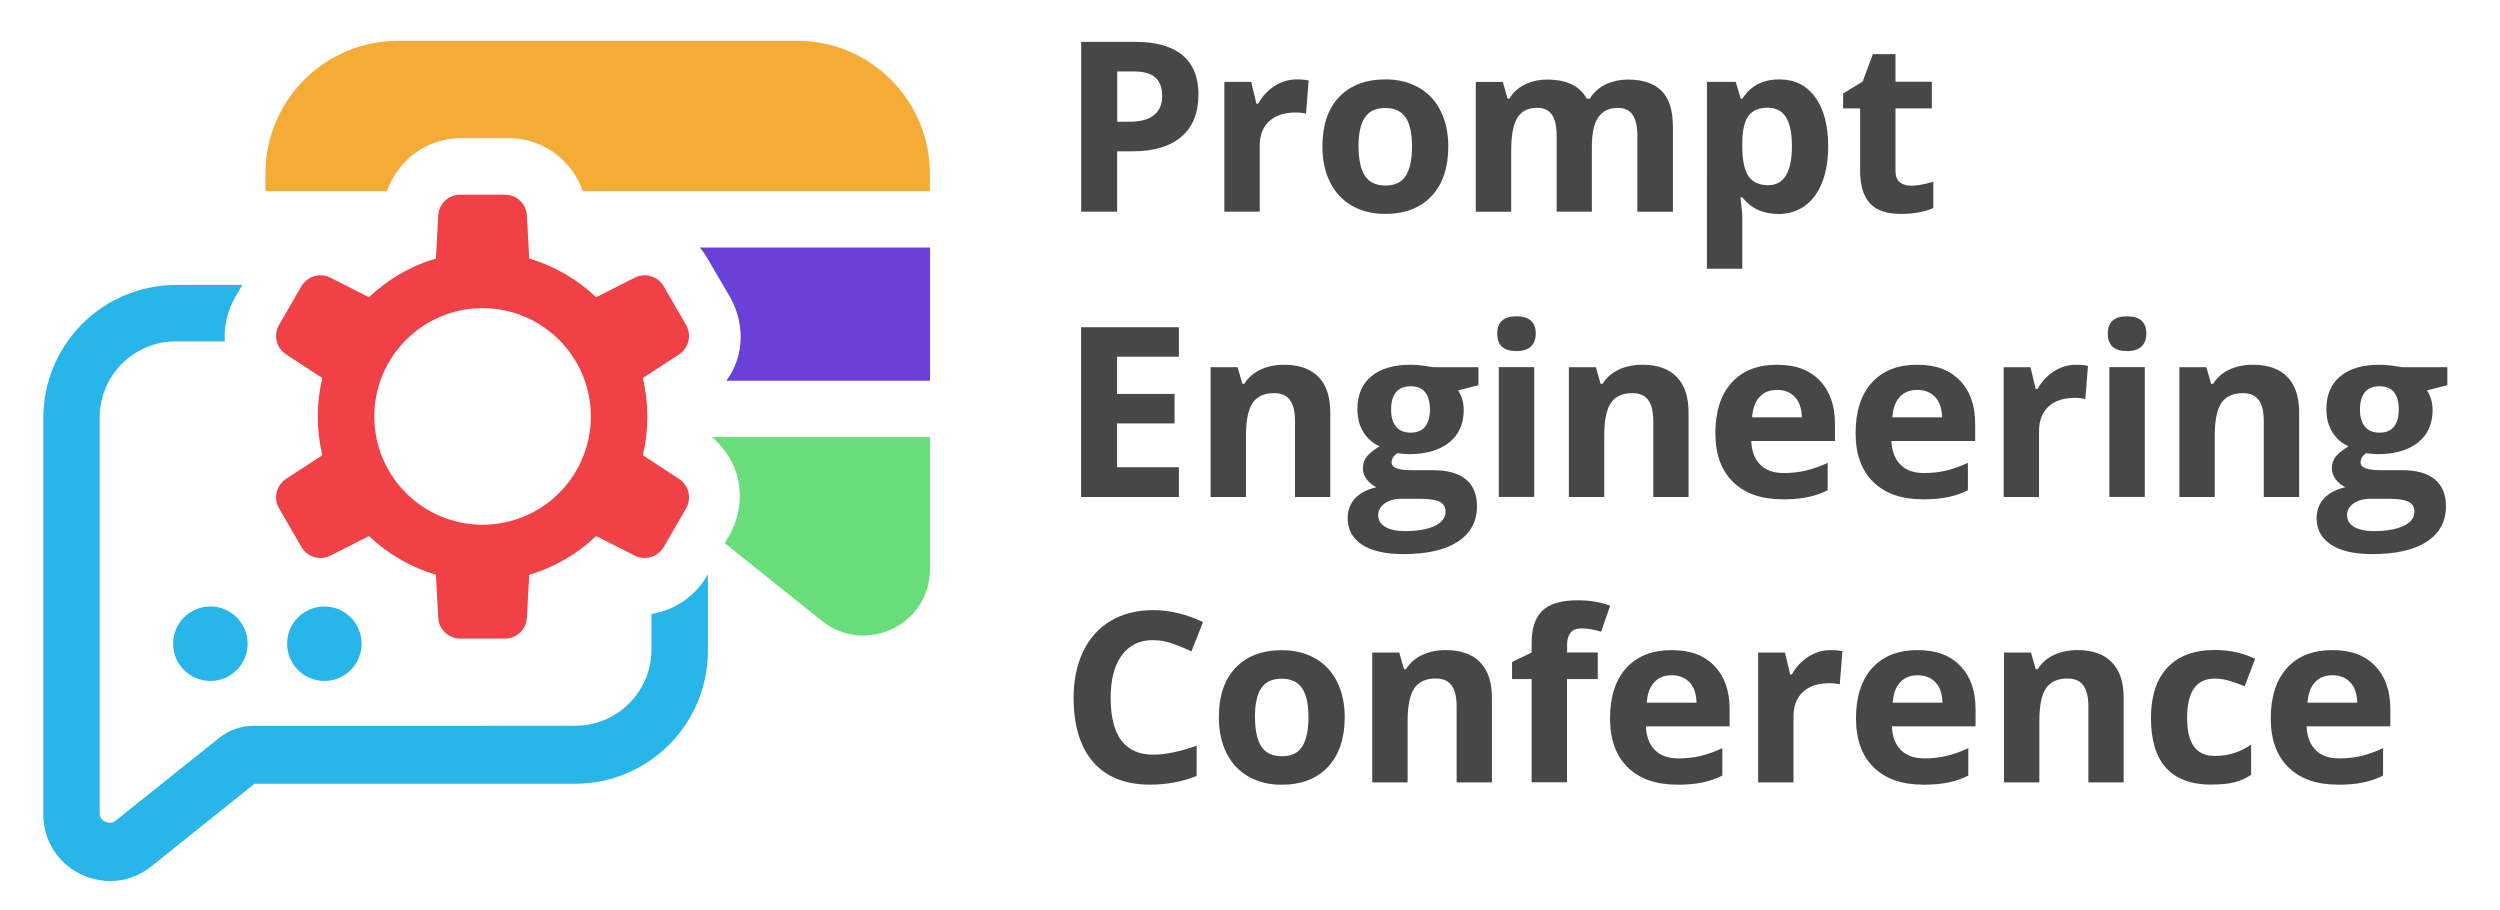 <?xml version="1.0" encoding="UTF-8"?><svg id="a" xmlns="http://www.w3.org/2000/svg" viewBox="0 0 254.42 92.63"><defs><style>.b{fill:#f4ac36;}.c{fill:#6b40d8;}.d{fill:#474748;}.e{fill:#ef4146;}.f{fill:#27b5ea;}.g{fill:#68de7a;}</style></defs><path class="c" d="m72,26.31l2.24,3.83s.01.02.02.03c.87,1.51,1.24,3.2,1.08,4.88-.13,1.35-.62,2.6-1.42,3.7h20.73v-13.56h-23.43c.29.35.55.72.78,1.13Z"/><path class="b" d="m81.12,4.15h-40.59c-7.47,0-13.52,6.06-13.52,13.52v1.78h12.37c.43-1.23,1.14-2.32,2.09-3.23,1.48-1.4,3.43-2.16,5.48-2.16h4.8c2.08,0,4.03.78,5.51,2.2.93.89,1.62,1.98,2.04,3.19h35.33v-1.78c0-7.47-6.06-13.52-13.52-13.52Z"/><path class="g" d="m72.59,44.61c1.55,1.38,2.47,3.13,2.66,5.07.17,1.69-.2,3.38-1.08,4.9,0,0-.01.02-.02.03l-.39.67,9.89,7.91c4.43,3.54,10.99.39,10.99-5.28v-13.43h-22.2c.05.04.1.08.15.13Z"/><path class="f" d="m71.98,58.56c-.92,1.59-2.29,2.78-3.97,3.45-.56.22-1.13.38-1.71.47v3.62c0,4.29-3.48,7.76-7.76,7.76H25.87c-1.31,0-2.58.44-3.6,1.26l-10.49,8.39c-.2.16-.39.23-.6.23-.01,0-1.04-.04-1.04-1.01v-40.23c0-4.29,3.48-7.76,7.76-7.76h4.98c-.1-1.58.28-3.16,1.1-4.58,0,0,.01-.02.02-.03l.66-1.13h-6.73c-7.47,0-13.52,6.06-13.52,13.52v40.36c0,4.02,3.3,6.78,6.8,6.78,1.44,0,2.91-.46,4.2-1.5l10.49-8.4h32.62c7.47,0,13.52-6.06,13.52-13.52v-7.79l-.06.1Z"/><circle class="f" cx="21.41" cy="65.51" r="3.79"/><circle class="f" cx="33.01" cy="65.51" r="3.79"/><path class="e" d="m69.1,48.73l-3.68-2.4c.3-1.26.46-2.58.46-3.93s-.16-2.67-.46-3.93l3.68-2.4c1-.65,1.32-1.97.72-3l-2.27-3.93c-.6-1.03-1.9-1.42-2.96-.88l-3.92,1.99c-1.9-1.81-4.23-3.17-6.81-3.94l-.24-4.38c-.06-1.19-1.05-2.12-2.24-2.12h-4.54c-1.19,0-2.18.93-2.24,2.12l-.24,4.38c-2.58.76-4.91,2.13-6.81,3.94l-3.92-1.99c-1.06-.54-2.36-.15-2.96.88l-2.27,3.93c-.6,1.03-.28,2.35.72,3l3.68,2.4c-.3,1.26-.46,2.58-.46,3.93s.16,2.67.46,3.93l-3.68,2.4c-1,.65-1.32,1.97-.72,3l2.27,3.93c.6,1.03,1.9,1.42,2.96.88l3.92-1.99c1.9,1.81,4.23,3.17,6.81,3.94l.24,4.38c.06,1.19,1.05,2.12,2.24,2.12h4.54c1.19,0,2.18-.93,2.24-2.12l.24-4.38c2.58-.76,4.91-2.13,6.81-3.94l3.92,1.99c1.06.54,2.36.15,2.96-.88l2.27-3.93c.6-1.03.28-2.35-.72-3Zm-19.99,4.67c-6.09,0-11.02-4.94-11.02-11.02s4.94-11.02,11.02-11.02,11.02,4.94,11.02,11.02-4.94,11.02-11.02,11.02Z"/><path class="d" d="m121.96,9.65c0,1.86-.58,3.28-1.74,4.27-1.16.99-2.81,1.48-4.96,1.48h-1.57v6.14h-3.66V4.26h5.52c2.1,0,3.69.45,4.78,1.35,1.09.9,1.64,2.25,1.64,4.04Zm-8.27,2.74h1.21c1.13,0,1.97-.22,2.53-.67.56-.45.84-1.09.84-1.94s-.23-1.49-.7-1.9c-.47-.41-1.2-.61-2.2-.61h-1.67v5.13Z"/><path class="d" d="m131.96,8.08c.49,0,.89.04,1.22.11l-.27,3.38c-.29-.08-.65-.12-1.06-.12-1.15,0-2.05.3-2.69.89s-.96,1.42-.96,2.48v6.72h-3.6v-13.21h2.73l.53,2.22h.18c.41-.74.96-1.34,1.66-1.79s1.46-.68,2.27-.68Z"/><path class="d" d="m147.39,14.91c0,2.15-.57,3.83-1.7,5.04-1.13,1.21-2.71,1.82-4.74,1.82-1.27,0-2.39-.28-3.36-.83-.97-.56-1.71-1.35-2.23-2.39-.52-1.04-.78-2.25-.78-3.64,0-2.16.56-3.84,1.69-5.03s2.71-1.8,4.75-1.8c1.27,0,2.39.28,3.36.83.97.55,1.71,1.34,2.23,2.38s.78,2.24.78,3.63Zm-9.13,0c0,1.31.21,2.3.64,2.97.43.67,1.13,1,2.1,1s1.65-.33,2.07-1,.63-1.66.63-2.97-.21-2.29-.64-2.94c-.43-.65-1.12-.98-2.09-.98s-1.65.33-2.08.98c-.43.65-.64,1.63-.64,2.95Z"/><path class="d" d="m162.02,21.54h-3.6v-7.72c0-.95-.16-1.67-.48-2.14s-.82-.71-1.51-.71c-.92,0-1.59.34-2.01,1.02-.42.68-.63,1.79-.63,3.34v6.22h-3.6v-13.21h2.75l.48,1.69h.2c.35-.61.87-1.08,1.54-1.42s1.44-.51,2.3-.51c1.98,0,3.32.65,4.02,1.94h.32c.35-.61.88-1.09,1.57-1.43s1.47-.51,2.33-.51c1.5,0,2.63.38,3.4,1.15.77.77,1.15,2,1.15,3.69v8.61h-3.62v-7.72c0-.95-.16-1.67-.48-2.14-.32-.48-.82-.71-1.51-.71-.88,0-1.54.32-1.98.95-.44.63-.66,1.63-.66,3v6.63Z"/><path class="d" d="m180.96,21.77c-1.55,0-2.77-.56-3.65-1.69h-.19c.13,1.1.19,1.74.19,1.92v5.35h-3.6V8.33h2.93l.51,1.71h.17c.84-1.31,2.09-1.96,3.75-1.96,1.56,0,2.78.6,3.66,1.81s1.32,2.88,1.32,5.02c0,1.41-.21,2.63-.62,3.67s-1,1.83-1.77,2.38c-.76.54-1.66.82-2.69.82Zm-1.06-10.81c-.89,0-1.54.27-1.95.82-.41.55-.62,1.45-.64,2.71v.39c0,1.42.21,2.43.63,3.05.42.61,1.09.92,2,.92,1.61,0,2.42-1.33,2.42-3.99,0-1.3-.2-2.27-.6-2.92-.4-.65-1.02-.98-1.87-.98Z"/><path class="d" d="m194.48,18.9c.63,0,1.39-.14,2.27-.41v2.68c-.9.4-2,.6-3.31.6-1.44,0-2.49-.36-3.15-1.09-.66-.73-.99-1.82-.99-3.28v-6.37h-1.73v-1.52l1.99-1.21,1.04-2.79h2.3v2.81h3.7v2.71h-3.7v6.37c0,.51.14.89.43,1.13s.67.37,1.14.37Z"/><path class="d" d="m119.97,50.58h-9.95v-17.28h9.95v3h-6.29v3.79h5.85v3h-5.85v4.46h6.29v3.02Z"/><path class="d" d="m135.39,50.58h-3.6v-7.72c0-.95-.17-1.67-.51-2.14-.34-.48-.88-.71-1.62-.71-1.01,0-1.74.34-2.19,1.01-.45.67-.67,1.79-.67,3.35v6.21h-3.6v-13.21h2.75l.48,1.69h.2c.4-.64.96-1.12,1.66-1.45.71-.33,1.51-.49,2.4-.49,1.54,0,2.7.42,3.5,1.25s1.19,2.03,1.19,3.6v8.61Z"/><path class="d" d="m150.46,37.37v1.83l-2.07.53c.38.59.57,1.25.57,1.99,0,1.42-.49,2.52-1.48,3.31-.99.79-2.36,1.19-4.12,1.19l-.65-.04-.53-.06c-.37.28-.56.6-.56.95,0,.52.66.78,1.99.78h2.25c1.45,0,2.55.31,3.31.93.76.62,1.14,1.54,1.14,2.74,0,1.54-.64,2.74-1.93,3.59-1.29.85-3.14,1.28-5.55,1.28-1.84,0-3.25-.32-4.22-.96-.97-.64-1.46-1.54-1.46-2.7,0-.79.25-1.46.74-2,.5-.54,1.22-.92,2.19-1.15-.37-.16-.69-.42-.97-.77s-.41-.74-.41-1.14c0-.5.15-.92.44-1.26.29-.33.71-.66,1.26-.99-.69-.3-1.24-.78-1.65-1.44-.41-.66-.61-1.44-.61-2.34,0-1.44.47-2.56,1.41-3.34.94-.79,2.28-1.18,4.02-1.18.37,0,.81.03,1.32.1.51.07.83.12.98.15h4.61Zm-10.2,15.08c0,.5.24.89.71,1.17s1.14.43,2,.43c1.29,0,2.3-.18,3.04-.53.73-.35,1.1-.84,1.1-1.45,0-.5-.22-.84-.65-1.03s-1.1-.28-2.01-.28h-1.87c-.66,0-1.21.16-1.66.47-.44.31-.67.72-.67,1.23Zm1.31-10.75c0,.72.16,1.28.49,1.7.33.42.83.63,1.5.63s1.17-.21,1.49-.63c.31-.42.47-.98.47-1.7,0-1.59-.65-2.39-1.96-2.39s-1.99.8-1.99,2.39Z"/><path class="d" d="m152.37,33.95c0-1.17.65-1.76,1.96-1.76s1.96.59,1.96,1.76c0,.56-.16.99-.49,1.31-.33.31-.82.47-1.47.47-1.31,0-1.96-.59-1.96-1.77Zm3.76,16.62h-3.6v-13.21h3.6v13.21Z"/><path class="d" d="m171.85,50.58h-3.6v-7.72c0-.95-.17-1.67-.51-2.14-.34-.48-.88-.71-1.62-.71-1.01,0-1.74.34-2.19,1.01-.45.67-.67,1.79-.67,3.35v6.21h-3.6v-13.21h2.75l.48,1.69h.2c.4-.64.96-1.12,1.66-1.45.71-.33,1.51-.49,2.4-.49,1.54,0,2.7.42,3.5,1.25s1.19,2.03,1.19,3.6v8.61Z"/><path class="d" d="m181.36,50.81c-2.13,0-3.79-.59-4.99-1.76-1.2-1.17-1.8-2.84-1.8-4.99s.55-3.92,1.66-5.13c1.11-1.21,2.64-1.81,4.59-1.81s3.32.53,4.36,1.6,1.56,2.53,1.56,4.41v1.75h-8.52c.04,1.02.34,1.82.91,2.4.57.58,1.36.86,2.39.86.8,0,1.55-.08,2.26-.25.71-.17,1.45-.43,2.22-.79v2.79c-.63.32-1.3.55-2.02.7-.72.15-1.59.23-2.62.23Zm-.51-11.13c-.76,0-1.36.24-1.8.73s-.68,1.17-.74,2.06h5.06c-.02-.89-.25-1.58-.7-2.06-.45-.48-1.06-.73-1.82-.73Z"/><path class="d" d="m195.63,50.81c-2.13,0-3.79-.59-4.99-1.76-1.2-1.17-1.8-2.84-1.8-4.99s.55-3.92,1.66-5.13c1.11-1.21,2.64-1.81,4.59-1.81s3.32.53,4.36,1.6,1.56,2.53,1.56,4.41v1.75h-8.52c.04,1.02.34,1.82.91,2.4.57.58,1.36.86,2.39.86.8,0,1.55-.08,2.26-.25.71-.17,1.45-.43,2.22-.79v2.79c-.63.32-1.3.55-2.02.7-.72.15-1.59.23-2.62.23Zm-.51-11.13c-.76,0-1.36.24-1.8.73s-.68,1.17-.74,2.06h5.06c-.02-.89-.25-1.58-.7-2.06s-1.06-.73-1.82-.73Z"/><path class="d" d="m211.27,37.12c.49,0,.89.04,1.22.11l-.27,3.38c-.29-.08-.65-.12-1.06-.12-1.15,0-2.05.29-2.69.89-.64.59-.96,1.42-.96,2.48v6.72h-3.6v-13.21h2.73l.53,2.22h.18c.41-.74.96-1.34,1.66-1.79s1.46-.68,2.28-.68Z"/><path class="d" d="m214.51,33.95c0-1.17.65-1.76,1.96-1.76s1.96.59,1.96,1.76c0,.56-.16.99-.49,1.31-.33.31-.82.47-1.47.47-1.31,0-1.96-.59-1.96-1.77Zm3.76,16.62h-3.6v-13.21h3.6v13.21Z"/><path class="d" d="m233.98,50.58h-3.6v-7.72c0-.95-.17-1.67-.51-2.14-.34-.48-.88-.71-1.62-.71-1.01,0-1.74.34-2.19,1.01-.45.67-.67,1.79-.67,3.35v6.21h-3.6v-13.21h2.75l.48,1.69h.2c.4-.64.96-1.12,1.66-1.45.71-.33,1.51-.49,2.41-.49,1.54,0,2.7.42,3.5,1.25s1.19,2.03,1.19,3.6v8.61Z"/><path class="d" d="m249.06,37.37v1.83l-2.07.53c.38.59.57,1.25.57,1.99,0,1.42-.49,2.52-1.48,3.31-.99.79-2.36,1.19-4.12,1.19l-.65-.04-.53-.06c-.37.28-.55.6-.55.95,0,.52.66.78,1.99.78h2.25c1.45,0,2.55.31,3.31.93.76.62,1.14,1.54,1.14,2.74,0,1.54-.64,2.74-1.93,3.59-1.29.85-3.14,1.28-5.55,1.28-1.84,0-3.25-.32-4.22-.96-.97-.64-1.46-1.54-1.46-2.7,0-.79.25-1.46.74-2,.5-.54,1.22-.92,2.19-1.15-.37-.16-.69-.42-.97-.77-.28-.36-.41-.74-.41-1.14,0-.5.15-.92.44-1.26.29-.33.71-.66,1.26-.99-.69-.3-1.24-.78-1.65-1.44-.41-.66-.61-1.44-.61-2.34,0-1.44.47-2.56,1.41-3.34.94-.79,2.28-1.18,4.02-1.18.37,0,.81.03,1.32.1.51.07.83.12.98.15h4.61Zm-10.2,15.08c0,.5.24.89.71,1.17s1.14.43,2,.43c1.29,0,2.3-.18,3.04-.53s1.1-.84,1.1-1.45c0-.5-.22-.84-.65-1.03-.43-.19-1.1-.28-2.01-.28h-1.87c-.66,0-1.21.16-1.66.47-.45.31-.67.72-.67,1.23Zm1.31-10.75c0,.72.16,1.28.49,1.7.33.42.83.63,1.5.63s1.17-.21,1.49-.63c.31-.42.47-.98.47-1.7,0-1.59-.65-2.39-1.96-2.39s-1.99.8-1.99,2.39Z"/><path class="d" d="m117.36,65.14c-1.38,0-2.45.52-3.2,1.55s-1.13,2.48-1.13,4.33c0,3.85,1.45,5.78,4.34,5.78,1.21,0,2.68-.3,4.41-.91v3.07c-1.42.59-3,.89-4.75.89-2.51,0-4.44-.76-5.77-2.29-1.33-1.52-2-3.71-2-6.56,0-1.8.33-3.37.98-4.72.65-1.35,1.59-2.39,2.82-3.11s2.66-1.08,4.31-1.08,3.36.41,5.06,1.22l-1.18,2.98c-.65-.31-1.3-.57-1.95-.8-.65-.23-1.3-.34-1.93-.34Z"/><path class="d" d="m136.85,72.99c0,2.15-.57,3.83-1.7,5.05-1.13,1.21-2.71,1.82-4.74,1.82-1.27,0-2.39-.28-3.36-.83-.97-.56-1.71-1.35-2.23-2.39-.52-1.04-.78-2.25-.78-3.64,0-2.16.56-3.84,1.69-5.03,1.13-1.2,2.71-1.8,4.75-1.8,1.27,0,2.39.28,3.36.83.97.55,1.71,1.34,2.23,2.38.52,1.03.78,2.24.78,3.63Zm-9.13,0c0,1.31.21,2.3.64,2.97.43.67,1.13,1,2.1,1s1.65-.33,2.07-1c.42-.67.63-1.66.63-2.97s-.21-2.29-.64-2.94c-.43-.65-1.12-.98-2.09-.98s-1.65.33-2.08.97c-.43.65-.64,1.63-.64,2.95Z"/><path class="d" d="m151.84,79.62h-3.6v-7.72c0-.95-.17-1.67-.51-2.14-.34-.48-.88-.71-1.62-.71-1.01,0-1.74.34-2.19,1.01-.45.67-.67,1.79-.67,3.35v6.21h-3.6v-13.21h2.75l.48,1.69h.2c.4-.64.96-1.12,1.66-1.45.71-.33,1.51-.49,2.4-.49,1.54,0,2.7.42,3.5,1.25s1.19,2.03,1.19,3.6v8.61Z"/><path class="d" d="m162.59,69.11h-3.12v10.5h-3.6v-10.5h-1.99v-1.74l1.99-.97v-.97c0-1.5.37-2.6,1.11-3.3.74-.69,1.93-1.04,3.56-1.04,1.24,0,2.35.18,3.32.55l-.92,2.65c-.72-.23-1.39-.34-2.01-.34-.51,0-.88.15-1.11.46-.23.3-.34.69-.34,1.16v.83h3.12v2.71Z"/><path class="d" d="m170.64,79.85c-2.13,0-3.79-.59-4.99-1.76-1.2-1.17-1.8-2.84-1.8-4.99s.55-3.92,1.66-5.13c1.11-1.21,2.64-1.81,4.59-1.81s3.32.53,4.36,1.6,1.56,2.53,1.56,4.41v1.75h-8.52c.04,1.02.34,1.82.91,2.4.57.58,1.36.86,2.39.86.8,0,1.55-.08,2.26-.25.71-.17,1.45-.43,2.22-.79v2.79c-.63.32-1.3.55-2.02.7-.72.15-1.59.23-2.62.23Zm-.51-11.13c-.76,0-1.36.24-1.8.73s-.68,1.17-.74,2.06h5.06c-.02-.89-.25-1.58-.7-2.06-.45-.48-1.06-.73-1.82-.73Z"/><path class="d" d="m186.28,66.16c.49,0,.89.04,1.22.11l-.27,3.38c-.29-.08-.65-.12-1.06-.12-1.15,0-2.05.29-2.69.89s-.96,1.42-.96,2.48v6.72h-3.6v-13.21h2.73l.53,2.22h.18c.41-.74.96-1.34,1.66-1.79s1.46-.68,2.27-.68Z"/><path class="d" d="m195.67,79.85c-2.13,0-3.79-.59-4.99-1.76-1.2-1.17-1.8-2.84-1.8-4.99s.55-3.92,1.66-5.13c1.11-1.21,2.64-1.81,4.59-1.81s3.32.53,4.36,1.6,1.56,2.53,1.56,4.41v1.75h-8.52c.04,1.02.34,1.82.91,2.4.57.58,1.36.86,2.39.86.79,0,1.55-.08,2.26-.25.71-.17,1.45-.43,2.22-.79v2.79c-.63.32-1.3.55-2.02.7-.72.15-1.59.23-2.62.23Zm-.51-11.13c-.76,0-1.36.24-1.8.73s-.68,1.17-.74,2.06h5.06c-.02-.89-.25-1.58-.7-2.06-.45-.48-1.06-.73-1.82-.73Z"/><path class="d" d="m216.13,79.62h-3.6v-7.72c0-.95-.17-1.67-.51-2.14s-.88-.71-1.62-.71c-1.01,0-1.74.34-2.19,1.01-.45.67-.67,1.79-.67,3.35v6.21h-3.6v-13.21h2.75l.48,1.69h.2c.4-.64.96-1.12,1.66-1.45.71-.33,1.51-.49,2.4-.49,1.54,0,2.7.42,3.5,1.25s1.19,2.03,1.19,3.6v8.61Z"/><path class="d" d="m225.07,79.85c-4.11,0-6.17-2.26-6.17-6.77,0-2.25.56-3.96,1.68-5.15,1.12-1.19,2.72-1.78,4.81-1.78,1.53,0,2.9.3,4.11.9l-1.06,2.79c-.57-.23-1.09-.42-1.58-.56-.49-.15-.98-.22-1.47-.22-1.88,0-2.81,1.33-2.81,3.99s.94,3.88,2.81,3.88c.69,0,1.34-.09,1.93-.28.59-.18,1.18-.47,1.77-.87v3.08c-.58.37-1.17.63-1.77.77-.59.14-1.35.21-2.25.21Z"/><path class="d" d="m237.88,79.85c-2.13,0-3.79-.59-4.99-1.76-1.2-1.17-1.8-2.84-1.8-4.99s.55-3.92,1.66-5.13c1.11-1.21,2.64-1.81,4.59-1.81s3.32.53,4.36,1.6,1.56,2.53,1.56,4.41v1.75h-8.52c.04,1.02.34,1.82.91,2.4.57.58,1.36.86,2.39.86.8,0,1.55-.08,2.26-.25.71-.17,1.45-.43,2.22-.79v2.79c-.63.32-1.3.55-2.02.7-.72.15-1.59.23-2.62.23Zm-.51-11.13c-.76,0-1.36.24-1.8.73-.43.48-.68,1.17-.74,2.06h5.06c-.02-.89-.25-1.58-.7-2.06s-1.06-.73-1.82-.73Z"/></svg>